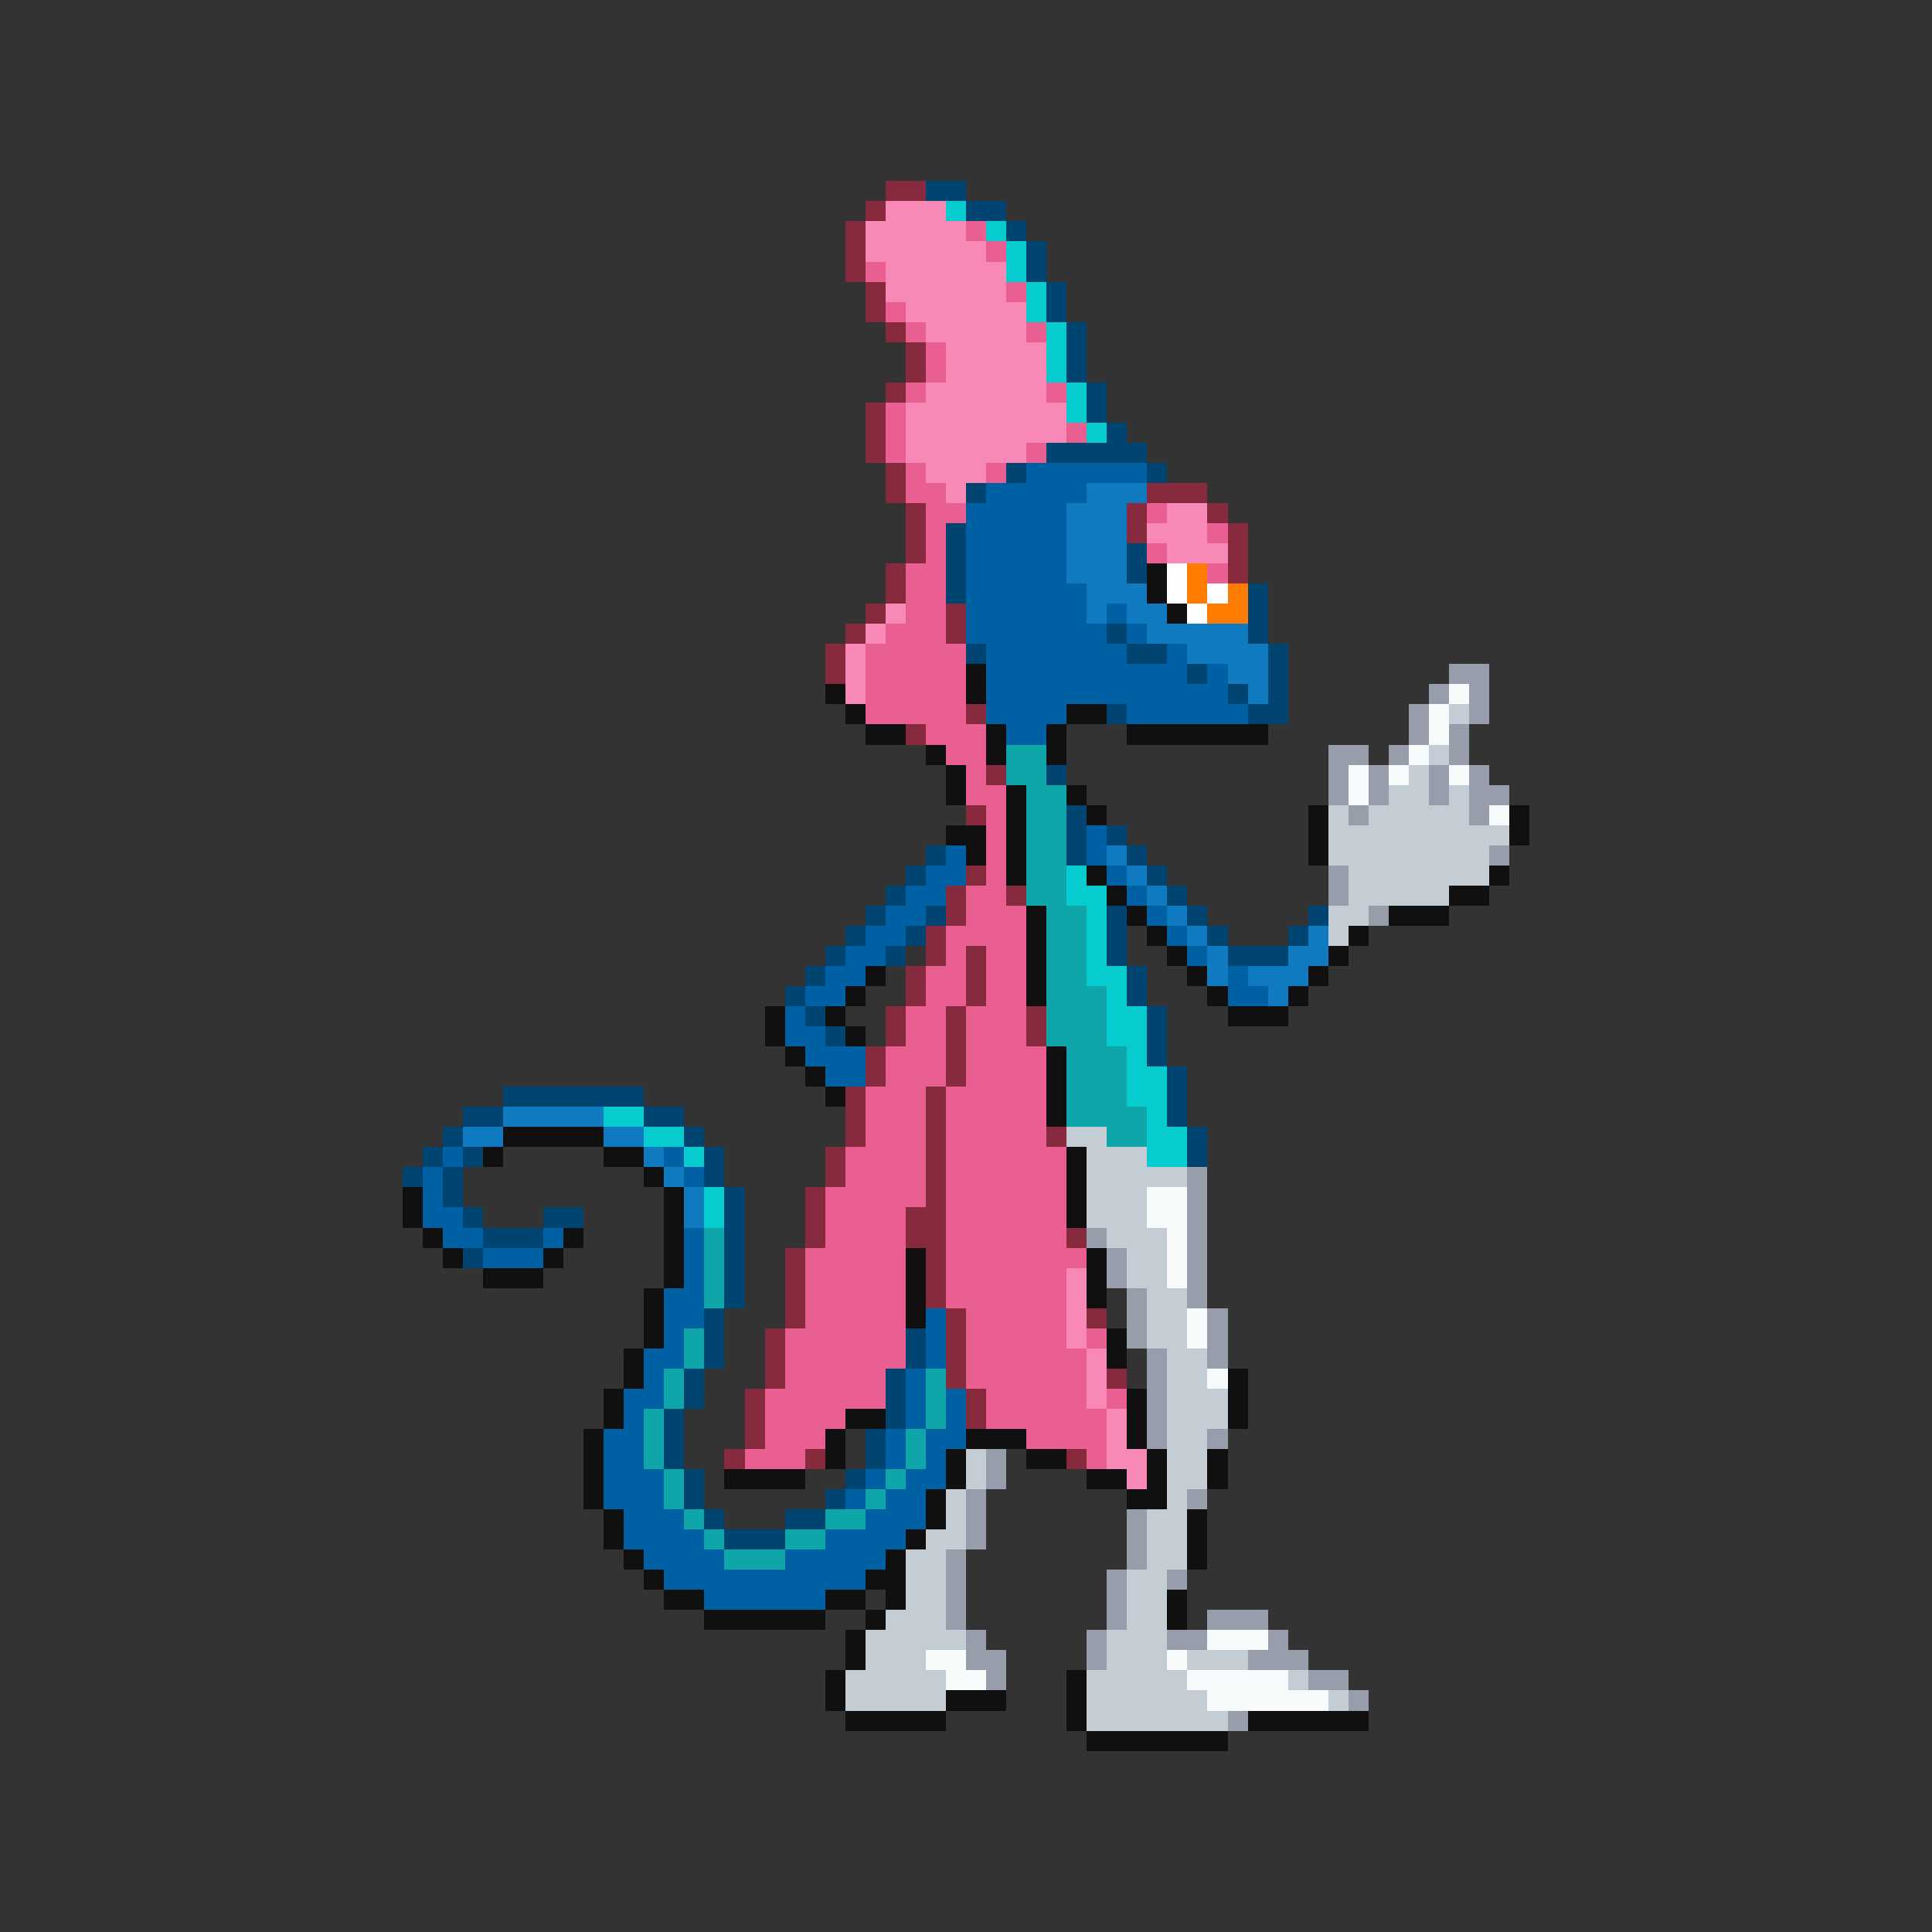 <svg xmlns="http://www.w3.org/2000/svg" viewBox="0 -0.5 96 96" shape-rendering="crispEdges">
<rect x="0" y="-0.5" width="96" height="96" fill="#333333" stroke="none"/>
<path stroke="#882a3d" d="M44 9h2M43 10h1M42 11h1M42 12h1M42 13h1M43 14h1M43 15h1M44 16h1M45 17h1M45 18h1M44 19h1M43 20h1M43 21h1M43 22h1M44 23h1M44 24h1M57 24h3M45 25h1M56 25h1M60 25h1M45 26h1M56 26h1M61 26h1M45 27h1M61 27h1M44 28h1M61 28h1M44 29h1M43 30h1M47 30h1M42 31h1M47 31h1M41 32h1M41 33h1M48 35h1M45 36h1M49 38h1M48 40h1M48 43h1M47 44h1M50 44h1M47 45h1M46 46h1M46 47h1M48 47h1M45 48h1M48 48h1M45 49h1M48 49h1M44 50h1M47 50h1M51 50h1M44 51h1M47 51h1M51 51h1M43 52h1M47 52h1M43 53h1M47 53h1M42 54h1M46 54h1M42 55h1M46 55h1M42 56h1M46 56h1M52 56h1M41 57h1M46 57h1M41 58h1M46 58h1M40 59h1M46 59h1M40 60h1M45 60h2M40 61h1M45 61h2M53 61h1M39 62h1M46 62h1M39 63h1M46 63h1M39 64h1M46 64h1M39 65h1M47 65h1M54 65h1M38 66h1M47 66h1M38 67h1M47 67h1M38 68h1M47 68h1M55 68h1M37 69h1M48 69h1M37 70h1M48 70h1M37 71h1M36 72h1M40 72h1M53 72h1" />
<path stroke="#004472" d="M46 9h2M48 10h2M50 11h1M51 12h1M51 13h1M52 14h1M52 15h1M53 16h1M53 17h1M53 18h1M54 19h1M54 20h1M55 21h1M52 22h5M50 23h1M57 23h1M48 24h1M47 26h1M47 27h1M56 27h1M47 28h1M56 28h1M47 29h1M62 29h1M62 30h1M55 31h1M62 31h1M48 32h1M56 32h2M63 32h1M59 33h1M63 33h1M61 34h1M63 34h1M55 35h1M62 35h2M52 38h1M53 40h1M53 41h1M55 41h1M46 42h1M53 42h1M56 42h1M45 43h1M57 43h1M44 44h1M58 44h1M43 45h1M46 45h1M55 45h1M59 45h1M65 45h1M42 46h1M45 46h1M55 46h1M60 46h1M64 46h1M41 47h1M44 47h1M55 47h1M61 47h3M40 48h1M56 48h1M39 49h1M56 49h1M40 50h1M57 50h1M41 51h1M57 51h1M57 52h1M58 53h1M25 54h7M58 54h1M23 55h2M32 55h2M58 55h1M22 56h1M34 56h1M59 56h1M21 57h1M23 57h1M35 57h1M59 57h1M20 58h1M22 58h1M35 58h1M22 59h1M36 59h1M23 60h1M27 60h2M36 60h1M24 61h3M36 61h1M23 62h1M36 62h1M36 63h1M36 64h1M35 65h1M35 66h1M45 66h1M35 67h1M45 67h1M34 68h1M44 68h1M34 69h1M44 69h1M33 70h1M44 70h1M33 71h1M43 71h1M33 72h1M43 72h1M34 73h1M42 73h1M34 74h1M41 74h1M35 75h1M39 75h2M36 76h3" />
<path stroke="#f889b6" d="M44 10h3M43 11h5M43 12h6M44 13h6M44 14h6M45 15h6M46 16h5M47 17h5M47 18h5M46 19h6M45 20h8M45 21h8M45 22h6M46 23h3M47 24h1M58 25h2M57 26h3M58 27h3M44 30h1M43 31h1M42 32h1M42 33h1M42 34h1M53 63h1M53 64h1M53 65h1M53 66h1M54 67h1M54 68h1M54 69h1M55 70h1M55 71h1M55 72h2M56 73h1" />
<path stroke="#06cccf" d="M47 10h1M49 11h1M50 12h1M50 13h1M51 14h1M51 15h1M52 16h1M52 17h1M52 18h1M53 19h1M53 20h1M54 21h1M53 43h1M53 44h2M54 45h1M54 46h1M54 47h1M54 48h2M55 49h1M55 50h2M55 51h2M56 52h1M56 53h2M56 54h2M30 55h2M57 55h1M32 56h2M57 56h2M34 57h1M57 57h2M35 59h1M35 60h1" />
<path stroke="#e95f92" d="M48 11h1M49 12h1M43 13h1M50 14h1M44 15h1M45 16h1M51 16h1M46 17h1M46 18h1M45 19h1M52 19h1M44 20h1M44 21h1M53 21h1M44 22h1M51 22h1M45 23h1M49 23h1M45 24h2M46 25h2M57 25h1M46 26h1M60 26h1M46 27h1M57 27h1M45 28h2M60 28h1M45 29h2M45 30h2M44 31h3M43 32h5M43 33h5M43 34h5M43 35h5M46 36h3M47 37h2M48 38h1M48 39h2M49 40h1M49 41h1M49 42h1M49 43h1M48 44h2M48 45h3M47 46h4M47 47h1M49 47h2M46 48h2M49 48h2M46 49h2M49 49h2M45 50h2M48 50h3M45 51h2M48 51h3M44 52h3M48 52h4M44 53h3M48 53h4M43 54h3M47 54h5M43 55h3M47 55h5M43 56h3M47 56h5M42 57h4M47 57h6M42 58h4M47 58h6M41 59h5M47 59h6M41 60h4M47 60h6M41 61h4M47 61h6M40 62h5M47 62h7M40 63h5M47 63h6M40 64h5M47 64h6M40 65h5M48 65h5M39 66h6M48 66h5M54 66h1M39 67h6M48 67h6M39 68h5M48 68h6M38 69h6M49 69h5M55 69h1M38 70h4M49 70h6M38 71h3M51 71h4M37 72h3M54 72h1" />
<path stroke="#0060a4" d="M51 23h6M49 24h5M48 25h5M48 26h5M48 27h5M48 28h5M48 29h6M48 30h6M55 30h1M48 31h7M56 31h1M49 32h7M58 32h1M49 33h10M60 33h1M49 34h12M49 35h4M56 35h6M50 36h2M54 41h1M47 42h1M54 42h1M46 43h2M55 43h1M45 44h2M56 44h1M44 45h2M57 45h1M43 46h2M58 46h1M42 47h2M59 47h1M41 48h2M61 48h1M40 49h2M61 49h2M39 50h1M39 51h2M40 52h3M41 53h2M22 57h1M33 57h1M21 58h1M34 58h1M21 59h1M21 60h2M22 61h2M27 61h1M34 61h1M24 62h3M34 62h1M34 63h1M33 64h2M33 65h2M46 65h1M33 66h1M46 66h1M32 67h2M46 67h1M32 68h1M45 68h1M31 69h2M45 69h1M47 69h1M31 70h1M45 70h1M47 70h1M30 71h2M44 71h1M46 71h2M30 72h2M44 72h1M46 72h1M30 73h3M43 73h1M45 73h2M30 74h3M42 74h1M44 74h2M31 75h3M43 75h3M31 76h4M41 76h4M32 77h4M39 77h5M33 78h10M35 79h6" />
<path stroke="#107ac0" d="M54 24h3M53 25h3M53 26h3M53 27h3M53 28h3M54 29h3M54 30h1M56 30h2M57 31h5M59 32h4M61 33h2M62 34h1M55 42h1M56 43h1M57 44h1M58 45h1M59 46h1M65 46h1M60 47h1M64 47h2M60 48h1M62 48h3M63 49h1M25 55h5M23 56h2M30 56h2M32 57h1M33 58h1M34 59h1M34 60h1" />
<path stroke="#101010" d="M57 28h1M57 29h1M58 30h1M48 33h1M41 34h1M48 34h1M42 35h1M53 35h2M43 36h2M49 36h1M52 36h1M56 36h7M46 37h1M49 37h1M52 37h1M47 38h1M47 39h1M50 39h1M53 39h1M50 40h1M54 40h1M65 40h1M75 40h1M47 41h2M50 41h1M65 41h1M75 41h1M48 42h1M50 42h1M65 42h1M50 43h1M54 43h1M74 43h1M55 44h1M72 44h2M51 45h1M56 45h1M69 45h3M51 46h1M57 46h1M67 46h1M51 47h1M58 47h1M66 47h1M43 48h1M51 48h1M59 48h1M65 48h1M42 49h1M51 49h1M60 49h1M64 49h1M38 50h1M41 50h1M61 50h3M38 51h1M42 51h1M39 52h1M52 52h1M40 53h1M52 53h1M41 54h1M52 54h1M52 55h1M25 56h5M24 57h1M30 57h2M53 57h1M32 58h1M53 58h1M20 59h1M33 59h1M53 59h1M20 60h1M33 60h1M53 60h1M21 61h1M28 61h1M33 61h1M22 62h1M27 62h1M33 62h1M45 62h1M54 62h1M24 63h3M33 63h1M45 63h1M54 63h1M32 64h1M45 64h1M54 64h1M32 65h1M45 65h1M32 66h1M55 66h1M31 67h1M55 67h1M31 68h1M61 68h1M30 69h1M56 69h1M61 69h1M30 70h1M42 70h2M56 70h1M61 70h1M29 71h1M41 71h1M48 71h3M56 71h1M29 72h1M41 72h1M47 72h1M51 72h2M57 72h1M60 72h1M29 73h1M36 73h4M47 73h1M54 73h2M57 73h1M60 73h1M29 74h1M46 74h1M56 74h2M30 75h1M46 75h1M59 75h1M30 76h1M45 76h1M59 76h1M31 77h1M44 77h1M59 77h1M32 78h1M43 78h2M33 79h2M41 79h2M44 79h1M58 79h1M35 80h6M43 80h1M58 80h1M42 81h1M42 82h1M41 83h1M53 83h1M41 84h1M47 84h3M53 84h1M42 85h5M53 85h1M62 85h6M54 86h7" />
<path stroke="#fdfdfd" d="M58 28h1M58 29h1M60 29h1M59 30h1" />
<path stroke="#ff7c00" d="M59 28h1M59 29h1M61 29h1M60 30h2" />
<path stroke="#989dac" d="M72 33h2M71 34h1M73 34h1M70 35h1M73 35h1M70 36h1M72 36h1M66 37h2M69 37h1M72 37h1M66 38h1M68 38h1M71 38h1M73 38h1M66 39h1M68 39h1M71 39h1M73 39h2M67 40h1M73 40h1M74 42h1M66 43h1M66 44h1M68 45h1M59 58h1M59 59h1M59 60h1M54 61h1M59 61h1M55 62h1M59 62h1M55 63h1M59 63h1M56 64h1M59 64h1M56 65h1M60 65h1M56 66h1M60 66h1M57 67h1M60 67h1M57 68h1M57 69h1M57 70h1M57 71h1M60 71h1M49 72h1M49 73h1M48 74h1M59 74h1M48 75h1M56 75h1M48 76h1M56 76h1M47 77h1M56 77h1M47 78h1M55 78h1M58 78h1M47 79h1M55 79h1M47 80h1M55 80h1M60 80h3M48 81h1M54 81h1M58 81h2M63 81h1M48 82h2M54 82h1M62 82h3M49 83h1M65 83h2M67 84h1M61 85h1" />
<path stroke="#f7fbfc" d="M72 34h1M71 35h1M71 36h1M70 37h1M67 38h1M69 38h1M72 38h1M67 39h1M74 40h1M57 59h2M57 60h2M58 61h1M58 62h1M58 63h1M59 65h1M59 66h1M60 68h1M60 81h3M46 82h2M58 82h1M47 83h2M59 83h5M60 84h6" />
<path stroke="#c4ccd4" d="M72 35h1M71 37h1M70 38h1M69 39h2M72 39h1M66 40h1M68 40h5M66 41h9M66 42h8M67 43h7M67 44h5M66 45h2M66 46h1M53 56h2M54 57h3M54 58h5M54 59h3M54 60h3M55 61h3M56 62h2M56 63h2M57 64h2M57 65h2M57 66h2M58 67h2M58 68h2M58 69h3M58 70h3M58 71h2M48 72h1M58 72h2M48 73h1M58 73h2M47 74h1M58 74h1M47 75h1M57 75h2M46 76h2M57 76h2M45 77h2M57 77h2M45 78h2M56 78h2M45 79h2M56 79h2M44 80h3M56 80h2M43 81h5M55 81h3M43 82h3M55 82h3M59 82h3M42 83h5M54 83h5M64 83h1M42 84h5M54 84h6M66 84h1M54 85h7" />
<path stroke="#0ea6a8" d="M50 37h2M50 38h2M51 39h2M51 40h2M51 41h2M51 42h2M51 43h2M51 44h2M52 45h2M52 46h2M52 47h2M52 48h2M52 49h3M52 50h3M52 51h3M53 52h3M53 53h3M53 54h3M53 55h4M55 56h2M35 61h1M35 62h1M35 63h1M35 64h1M34 66h1M34 67h1M33 68h1M46 68h1M33 69h1M46 69h1M32 70h1M46 70h1M32 71h1M45 71h1M32 72h1M45 72h1M33 73h1M44 73h1M33 74h1M43 74h1M34 75h1M41 75h2M35 76h1M39 76h2M36 77h3" />
</svg>